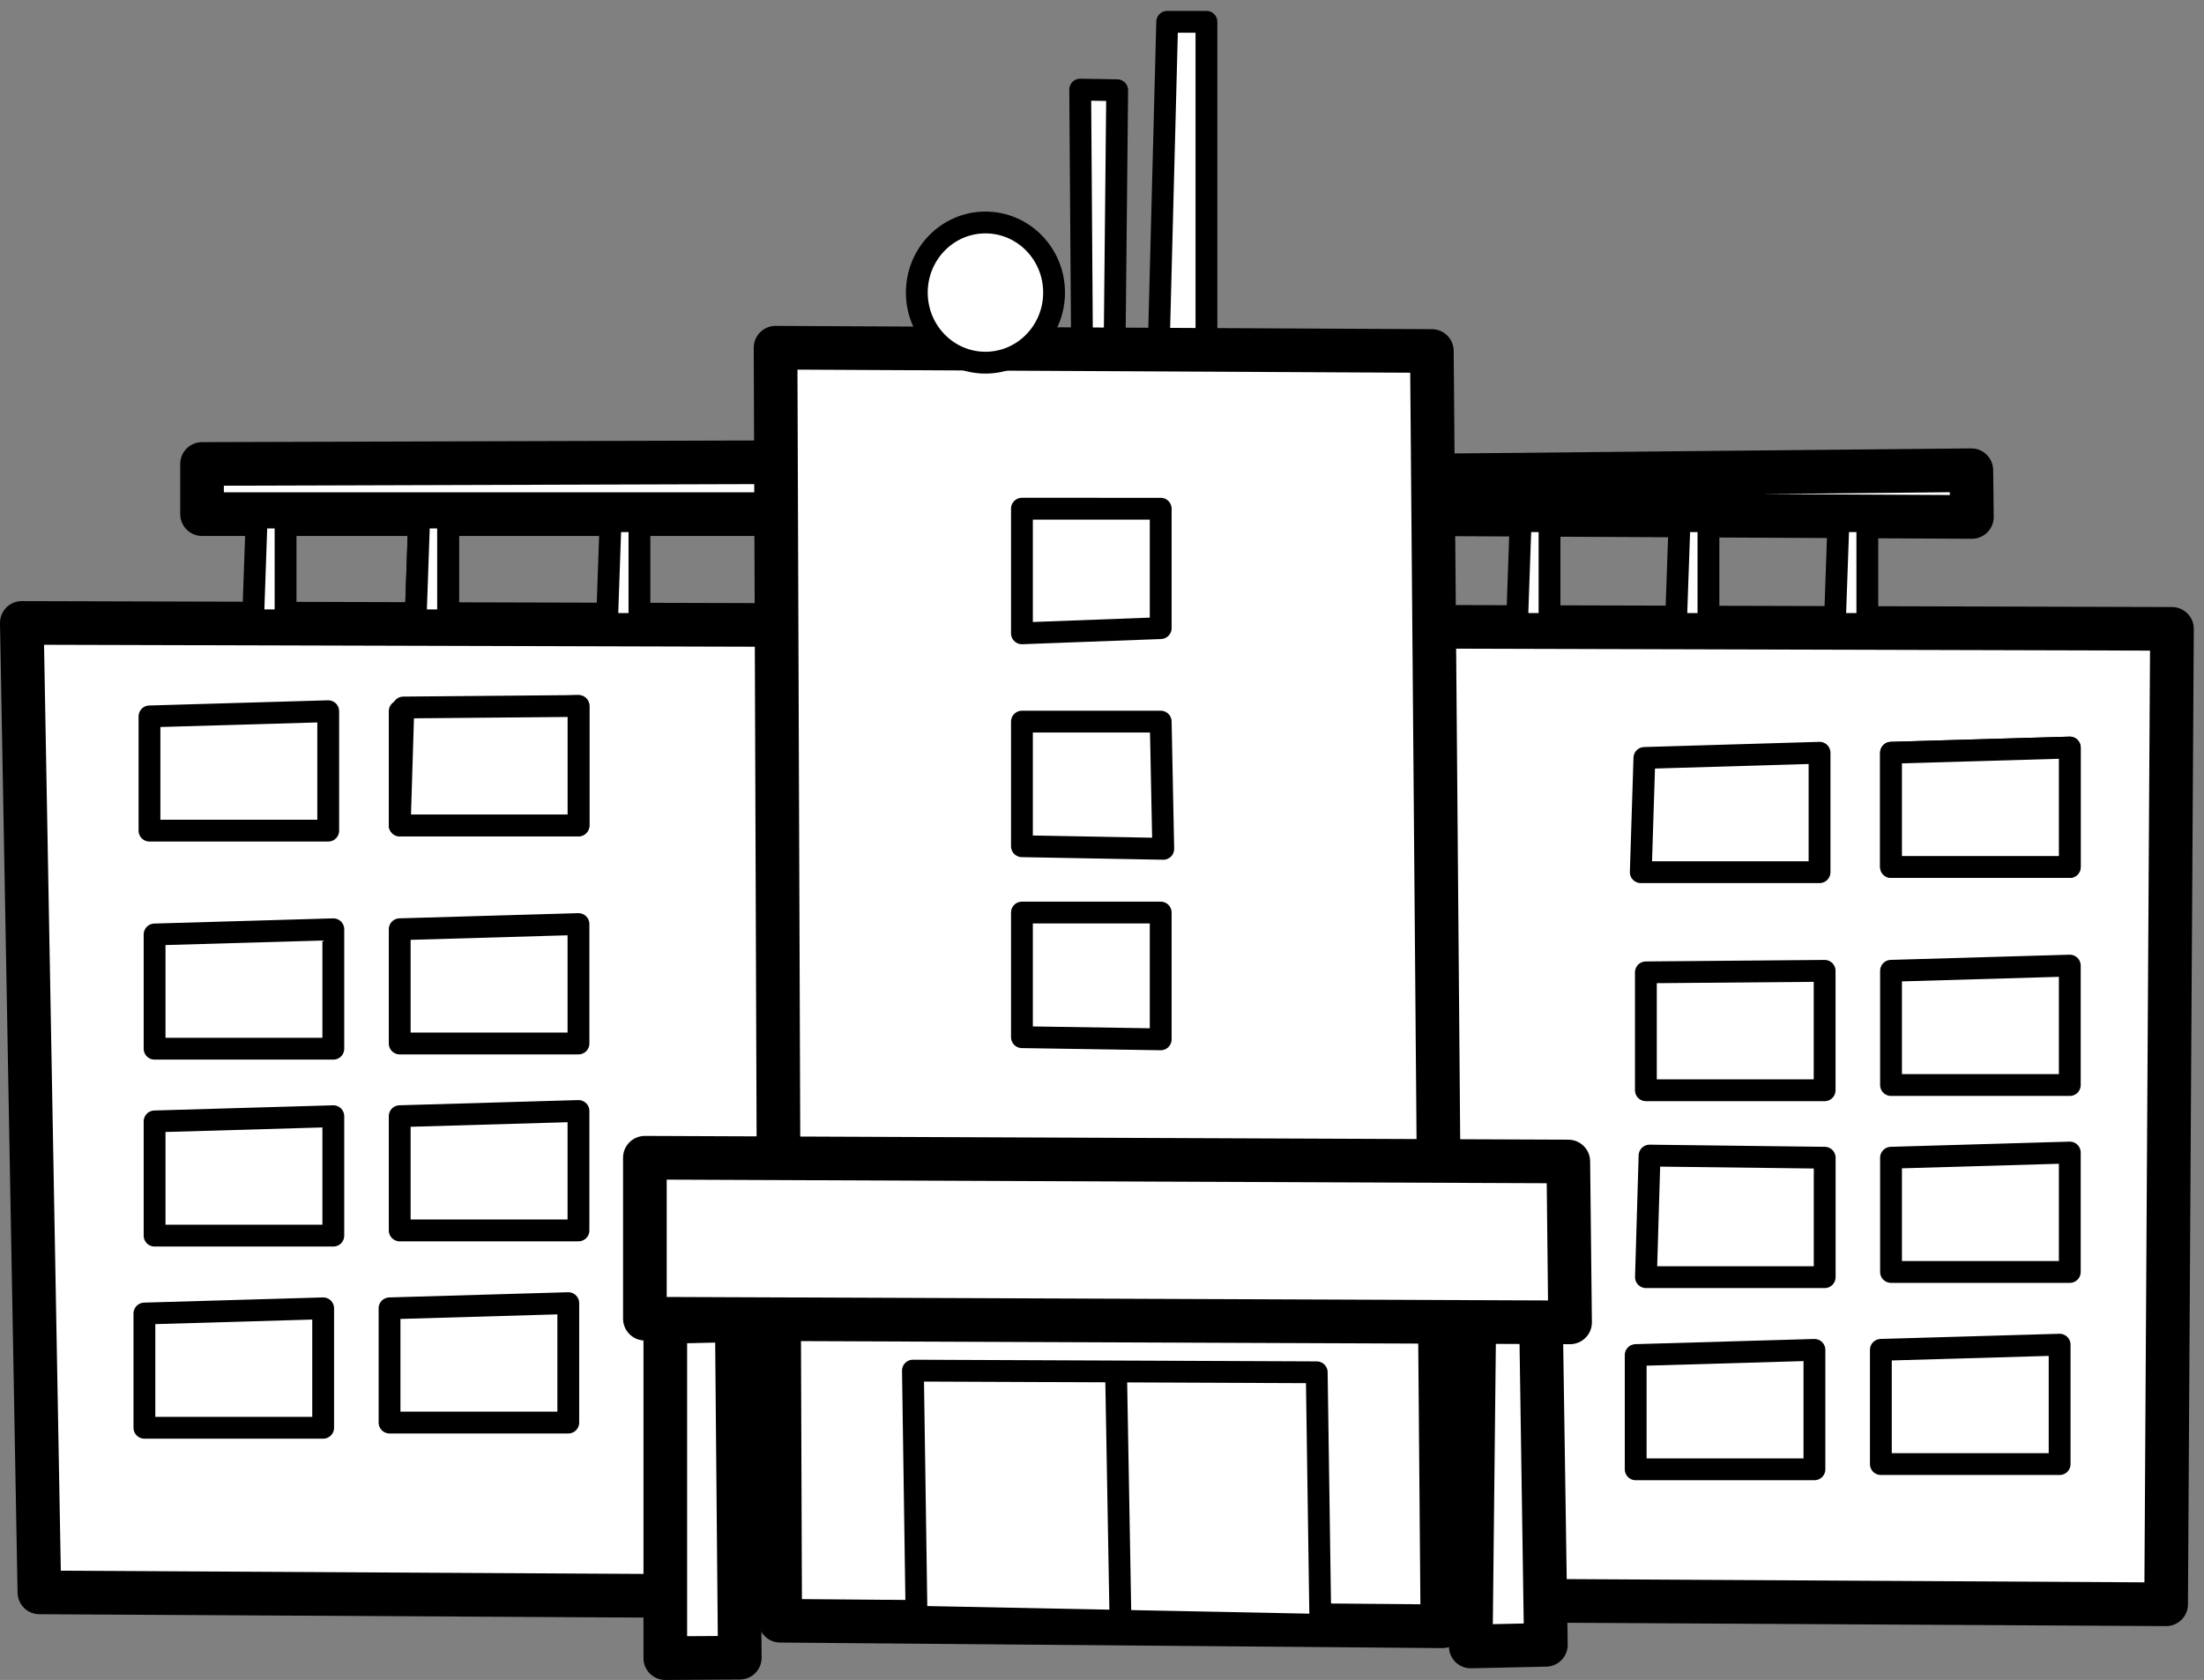 <svg width="101" height="77" viewBox="0 0 101 77" fill="none" xmlns="http://www.w3.org/2000/svg">
<rect x="0" y="0" width="101" height="77" fill="#808080" stroke="none"/>
<path d="M1 28.551L1.805 72.987L99.264 73.532L99.532 28.823L1 28.551Z" fill="white" stroke="black" stroke-width="2" stroke-linecap="round" stroke-linejoin="round"/>
<path d="M64.659 21.803L64.906 23.567L90.364 23.694L90.338 21.552L64.659 21.803Z" fill="white" stroke="black" stroke-width="2" stroke-linecap="round" stroke-linejoin="round"/>
<path d="M9.259 21.265V23.565H36.231L35.998 21.185L9.259 21.265Z" fill="white" stroke="black" stroke-width="2" stroke-linecap="round" stroke-linejoin="round"/>
<path d="M49.501 4.107L49.584 15.908L51.079 15.769L51.196 4.136L49.501 4.107Z" fill="white" stroke="black" stroke-width="1" stroke-linecap="round" stroke-linejoin="round"/>
<path d="M53.488 1L53.089 16.314L55.286 16.146V1L53.488 1Z" fill="white" stroke="black" stroke-width="1" stroke-linecap="round" stroke-linejoin="round"/>
<path d="M35.541 15.937L35.752 74.286L66.099 74.54L65.616 16.088L35.541 15.937Z" fill="white" stroke="black" stroke-width="2" stroke-linecap="round" stroke-linejoin="round"/>
<path d="M30.488 60.591V76L33.902 75.98L33.765 60.513L30.488 60.591Z" fill="white" stroke="black" stroke-width="2" stroke-linecap="round" stroke-linejoin="round"/>
<path d="M67.565 60.031L67.399 75.466L70.841 75.39L70.607 59.77L67.565 60.031Z" fill="white" stroke="black" stroke-width="2" stroke-linecap="round" stroke-linejoin="round"/>
<path d="M29.552 53.064V60.442L71.95 60.61L71.869 53.237L29.552 53.064Z" fill="white" stroke="black" stroke-width="2" stroke-linecap="round" stroke-linejoin="round"/>
<path d="M41.836 62.822L42.001 74.104L60.508 74.472L60.34 62.899L41.836 62.822Z" fill="white" stroke="black" stroke-width="1" stroke-linecap="round" stroke-linejoin="round"/>
<path d="M51.147 63.032L51.347 74.304L51.147 63.032Z" fill="white"/>
<path d="M51.147 63.032L51.347 74.304" stroke="black" stroke-width="1" stroke-linecap="round" stroke-linejoin="round"/>
<path d="M46.831 23.316V29.028L53.19 28.79V23.317L46.831 23.316Z" fill="white" stroke="black" stroke-width="1" stroke-linecap="round" stroke-linejoin="round"/>
<path d="M48.304 13.41C48.304 15.184 46.896 16.623 45.159 16.623C43.422 16.623 42.014 15.184 42.014 13.41C42.014 11.635 43.422 10.197 45.159 10.197C46.896 10.197 48.304 11.635 48.304 13.41Z" fill="white" stroke="black" stroke-width="1" stroke-linecap="round" stroke-linejoin="round"/>
<path d="M75.356 34.74L75.19 39.976H83.382V34.502L75.356 34.74Z" fill="white" stroke="black" stroke-width="1" stroke-linecap="round" stroke-linejoin="round"/>
<path d="M86.658 34.502V39.737H94.85V34.264L86.658 34.502Z" fill="white" stroke="black" stroke-width="1" stroke-linecap="round" stroke-linejoin="round"/>
<path d="M86.658 34.502V39.737H94.85V34.264L86.658 34.502Z" fill="white" stroke="black" stroke-width="1" stroke-linecap="round" stroke-linejoin="round"/>
<path d="M75.424 44.568V49.972H83.615V44.498L75.424 44.568Z" fill="white" stroke="black" stroke-width="1" stroke-linecap="round" stroke-linejoin="round"/>
<path d="M86.658 44.496V49.732H94.85V44.258L86.658 44.496Z" fill="white" stroke="black" stroke-width="1" stroke-linecap="round" stroke-linejoin="round"/>
<path d="M75.592 52.966L75.427 58.538H83.618V53.064L75.592 52.966Z" fill="white" stroke="black" stroke-width="1" stroke-linecap="round" stroke-linejoin="round"/>
<path d="M86.658 53.064V58.3H94.85V52.826L86.658 53.064Z" fill="white" stroke="black" stroke-width="1" stroke-linecap="round" stroke-linejoin="round"/>
<path d="M74.957 62.109V67.345H83.148V61.871L74.957 62.109Z" fill="white" stroke="black" stroke-width="1" stroke-linecap="round" stroke-linejoin="round"/>
<path d="M86.192 61.87V67.106H94.384V61.633L86.192 61.87Z" fill="white" stroke="black" stroke-width="1" stroke-linecap="round" stroke-linejoin="round"/>
<path d="M6.85 32.836V38.072H15.041V32.598L6.85 32.836Z" fill="white" stroke="black" stroke-width="1" stroke-linecap="round" stroke-linejoin="round"/>
<path d="M18.317 32.597V37.834H26.509V32.36L18.317 32.597Z" fill="white" stroke="black" stroke-width="1" stroke-linecap="round" stroke-linejoin="round"/>
<path d="M18.485 32.428L18.319 37.832H26.511V32.358L18.485 32.428Z" fill="white" stroke="black" stroke-width="1" stroke-linecap="round" stroke-linejoin="round"/>
<path d="M7.084 42.831V48.067H15.275V42.593L7.084 42.831Z" fill="white" stroke="black" stroke-width="1" stroke-linecap="round" stroke-linejoin="round"/>
<path d="M18.317 42.592V47.828H26.509V42.354L18.317 42.592Z" fill="white" stroke="black" stroke-width="1" stroke-linecap="round" stroke-linejoin="round"/>
<path d="M7.084 51.399V56.635H15.275V51.161L7.084 51.399Z" fill="white" stroke="black" stroke-width="1" stroke-linecap="round" stroke-linejoin="round"/>
<path d="M18.317 51.16V56.396H26.509V50.922L18.317 51.16Z" fill="white" stroke="black" stroke-width="1" stroke-linecap="round" stroke-linejoin="round"/>
<path d="M6.617 60.205V65.441H14.809V59.967L6.617 60.205Z" fill="white" stroke="black" stroke-width="1" stroke-linecap="round" stroke-linejoin="round"/>
<path d="M17.851 59.967V65.203H26.042V59.729L17.851 59.967Z" fill="white" stroke="black" stroke-width="1" stroke-linecap="round" stroke-linejoin="round"/>
<path d="M11.762 23.72L11.597 28.432H13.086V23.72H11.762Z" fill="white" stroke="black" stroke-width="1" stroke-linecap="round" stroke-linejoin="round"/>
<path d="M19.21 23.72L19.045 28.432H20.534V23.72H19.21Z" fill="white" stroke="black" stroke-width="1" stroke-linecap="round" stroke-linejoin="round"/>
<path d="M19.21 23.72L19.045 28.432H20.534V23.72H19.21Z" fill="white" stroke="black" stroke-width="1" stroke-linecap="round" stroke-linejoin="round"/>
<path d="M27.979 23.887L27.814 28.599H29.303V23.887H27.979Z" fill="white" stroke="black" stroke-width="1" stroke-linecap="round" stroke-linejoin="round"/>
<path d="M69.684 23.887L69.519 28.599H71.008V23.887H69.684Z" fill="white" stroke="black" stroke-width="1" stroke-linecap="round" stroke-linejoin="round"/>
<path d="M76.967 23.887L76.802 28.599H78.291V23.887H76.967Z" fill="white" stroke="black" stroke-width="1" stroke-linecap="round" stroke-linejoin="round"/>
<path d="M84.249 23.887L84.083 28.599H85.572V23.887H84.249Z" fill="white" stroke="black" stroke-width="1" stroke-linecap="round" stroke-linejoin="round"/>
<path d="M46.831 33.075V38.787L53.307 38.906L53.19 33.075L46.831 33.075Z" fill="white" stroke="black" stroke-width="1" stroke-linecap="round" stroke-linejoin="round"/>
<path d="M46.831 41.827V47.539L53.19 47.638V41.827L46.831 41.827Z" fill="white" stroke="black" stroke-width="1" stroke-linecap="round" stroke-linejoin="round"/>
</svg>
